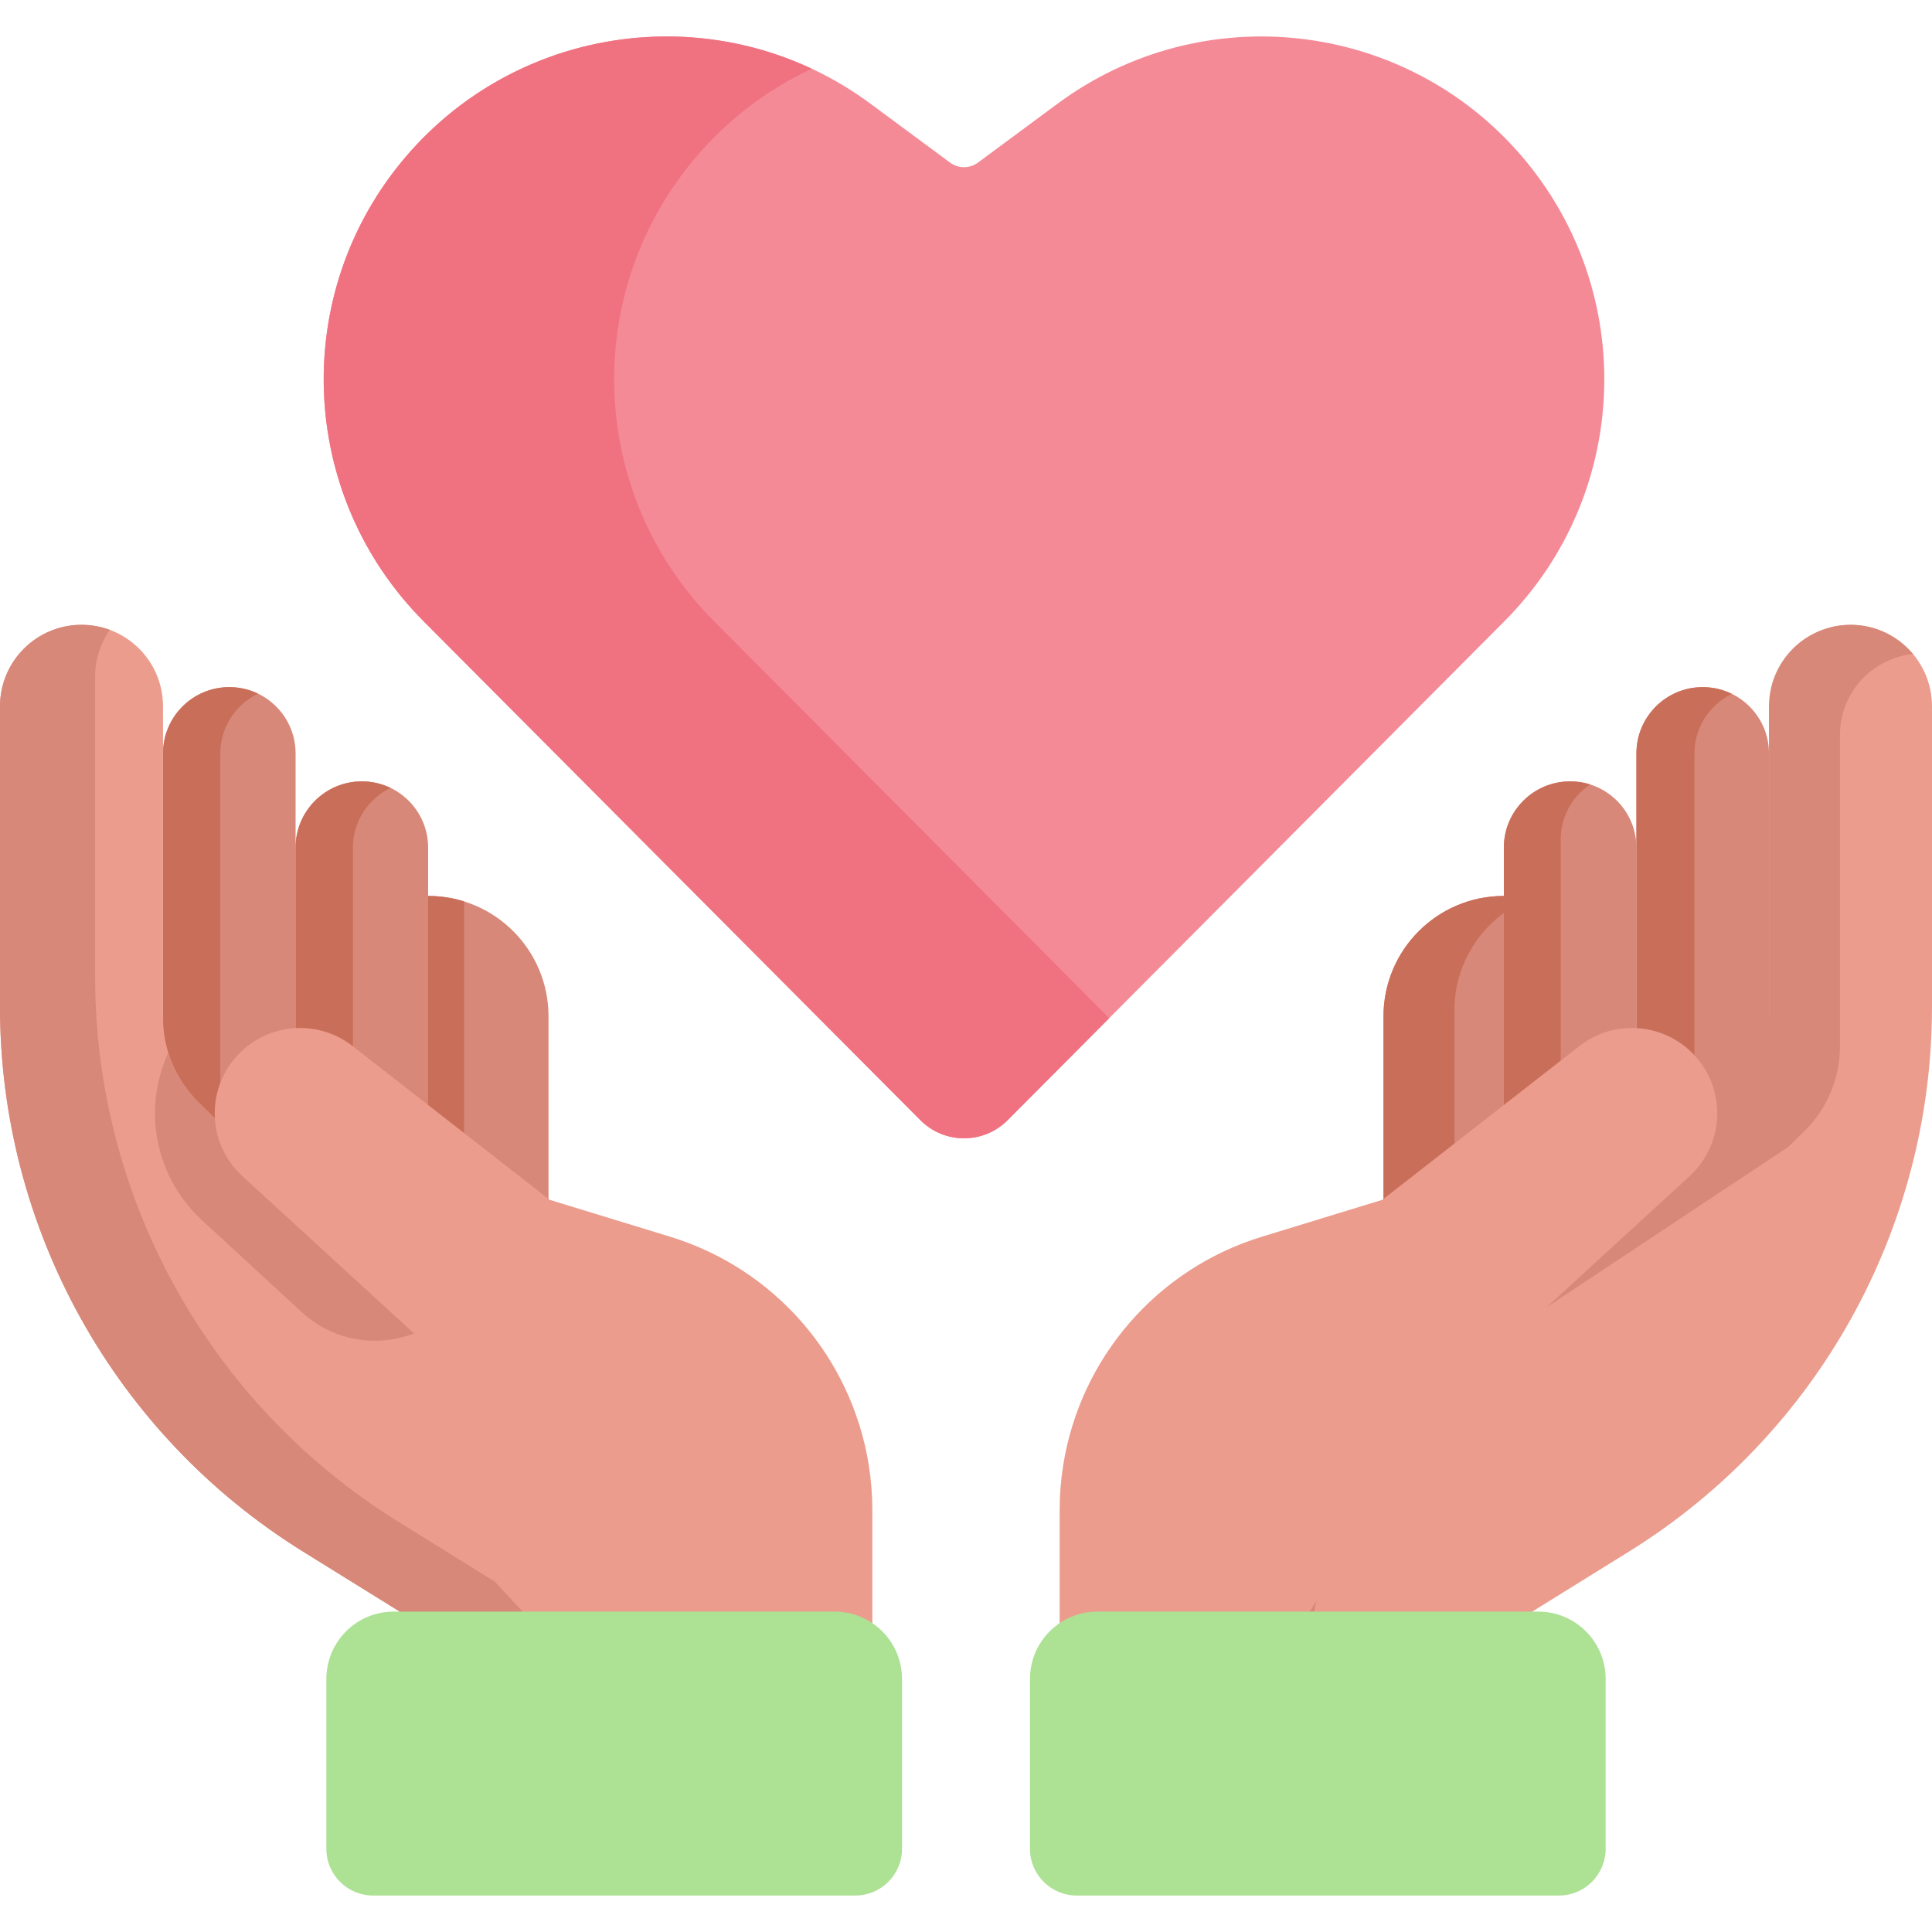 <svg id="Capa_2" enable-background="new 0 0 484.96 484.96" height="512" viewBox="0 0 484.96 484.96" width="512" xmlns="http://www.w3.org/2000/svg"><g><path d="m74.195 189.114c0-9.188-7.448-16.637-16.637-16.637-9.188 0-16.636 7.448-16.637 16.635v24.345 98.512h33.274z" fill="#d78878"/><path d="m107.468 224.894c16.687 0 30.215 13.528 30.215 30.215v43.837 24.327h-39.923v-98.379z" fill="#d78878"/><path d="m107.468 224.894h-9.708v98.379h18.714v-97.014c-2.845-.887-5.869-1.365-9.006-1.365z" fill="#c96e59"/><path d="m107.468 212.773c0-9.188-7.449-16.637-16.637-16.637s-16.637 7.448-16.637 16.637v99.198h33.274z" fill="#d78878"/><path d="m55.301 189.113c.001-6.608 3.886-12.311 9.469-14.995-2.179-1.048-4.633-1.64-7.212-1.64-9.188 0-16.636 7.448-16.637 16.635v24.345 98.513h14.38v-98.513z" fill="#c96e59"/><path d="m98.044 197.777c-2.179-1.047-4.634-1.641-7.213-1.641-9.188 0-16.637 7.448-16.637 16.637v99.198h14.38v-99.198c.001-6.609 3.887-12.312 9.47-14.996z" fill="#c96e59"/><g><g id="XMLID_442_"><g><path d="m177.16 380.276 23.68 63.34h-64.4l-36.1-39.08-24.25-15.05c-47.32-29.35-76.09-81.08-76.09-136.75v-75.43c0-11.31 9.16-20.47 20.46-20.47 5.65 0 10.76 2.29 14.47 5.99 3.7 3.71 5.99 8.83 5.99 14.48v78.17c0 7.94 3.18 15.55 8.83 21.13l4.15 4.08z" fill="#eb9c8d"/></g></g><path d="m160.316 436.094-36.1-39.08-24.25-15.05c-47.32-29.35-76.09-81.08-76.09-136.75v-75.43c0-4.34 1.383-8.377 3.683-11.687-2.208-.815-4.608-1.261-7.099-1.261-11.3 0-20.46 9.16-20.46 20.47v75.43c0 55.67 28.77 107.4 76.09 136.75l24.25 15.05 36.1 39.08h64.4l-2.812-7.522z" fill="#d78878"/><g id="XMLID_440_"><g><path d="m113.229 328.622-59.329-47.936-4.15-4.08c-3.518-3.474-6.077-7.736-7.508-12.373-2.181 4.742-3.342 9.934-3.342 15.223 0 10.191 4.31 19.98 11.815 26.848l25.057 23.085c10.672 9.831 27.198 9.493 37.457-.767z" fill="#d78878"/><path d="m218.97 379.066v55.04h-20.21l-75.51-81.67-62.4-57.19c-4.6-4.21-6.95-9.99-6.95-15.79 0-4.91 1.67-9.83 5.08-13.85 7.43-8.76 20.45-10.11 29.51-3.04l49.49 38.61 30.23 9.26c13.11 4.01 24.49 11.58 33.15 21.53 8.65 9.95 14.56 22.29 16.72 35.82.59 3.73.89 7.5.89 11.28z" fill="#eb9c8d"/></g></g><path d="m444.039 189.113c-.001-9.188-7.449-16.635-16.637-16.635s-16.637 7.448-16.637 16.637v134.159h33.274z" fill="#d78878"/><path d="m434.704 174.161c-2.202-1.075-4.687-1.684-7.302-1.684-9.188 0-16.637 7.448-16.637 16.637v134.159h14.564v-134.159c0-6.573 3.842-12.25 9.375-14.953z" fill="#c96e59"/><path d="m377.492 224.894c-16.687 0-30.215 13.528-30.215 30.215v43.837 50.702h47.727v-121.959z" fill="#d78878"/><path d="m365.085 348.109v-50.702-43.837c0-12.433 7.511-23.108 18.242-27.745l-5.835-.932c-16.687 0-30.215 13.528-30.215 30.215v43.837 50.702h47.727v-1.539h-29.919z" fill="#c96e59"/><path d="m410.765 212.773c0-9.188-7.448-16.637-16.637-16.637s-16.637 7.448-16.637 16.637v128.428h33.274z" fill="#d78878"/><path d="m391.758 339.145v-128.428c0-5.756 2.933-10.834 7.375-13.821-1.578-.496-3.264-.76-5.005-.76-9.188 0-16.637 7.448-16.637 16.637v128.428h33.274v-2.056z" fill="#c96e59"/><path d="m464.5 156.836c-1.655 0-3.255.218-4.795.589l-2.03 3.388-8.009 7.208v18.82 79.283l-22.265 25.305-13.59.7-92.203 61.168-20.66 95.26h61.43l22.24-44.02 24.25-15.05c47.32-29.35 76.09-81.08 76.09-136.75v-75.43c.002-11.311-9.158-20.471-20.458-20.471z" fill="#eb9c8d"/><path d="m339.42 360.516 109.45-72.61 4.15-4.08c5.65-5.58 8.83-13.19 8.83-21.13v-78.17c0-5.65 2.29-10.77 5.99-14.48 3.238-3.229 7.552-5.383 12.35-5.879-3.753-4.479-9.391-7.33-15.691-7.33-5.65 0-10.76 2.29-14.47 5.99-3.7 3.71-5.99 8.83-5.99 14.48v78.17c0 7.94-3.18 15.55-8.83 21.13l-4.15 4.08-109.45 72.61-20.66 95.26h19.376z" fill="#d78878"/><g id="XMLID_444_"><g><path d="m425.98 265.606c7.44 8.78 6.62 21.87-1.87 29.64l-62.4 57.19-60.76 96.12h-34.96v-41.13-28.36c0-3.78.3-7.55.89-11.28 4.31-27.07 23.66-49.33 49.87-57.35l30.23-9.26 49.49-38.61c3.9-3.05 8.54-4.53 13.16-4.53 6.08 0 12.12 2.59 16.35 7.57z" fill="#eb9c8d"/></g></g><g id="XMLID_436_"><g fill="#ade194"><path d="m403.04 421.446v42.63c0 6.478-5.252 11.73-11.73 11.73h-121.04c-6.478 0-11.73-5.252-11.73-11.73v-42.63c0-9.34 7.57-16.91 16.9-16.91h110.7c9.33 0 16.9 7.57 16.9 16.91z"/><path d="m226.42 421.446v42.63c0 6.478-5.252 11.73-11.73 11.73h-121.04c-6.478 0-11.73-5.252-11.73-11.73v-42.63c0-9.34 7.57-16.91 16.9-16.91h110.7c9.33 0 16.9 7.57 16.9 16.91z"/></g></g><path d="m231.033 281.184-124.702-125.242c-31.701-31.838-33.576-82.706-4.306-116.792 29.389-34.224 80.218-39.947 116.482-13.115l19.981 14.784c2.075 1.535 4.909 1.535 6.984 0l19.981-14.784c36.264-26.832 87.092-21.109 116.482 13.115 29.271 34.086 27.396 84.953-4.306 116.792l-124.702 125.242c-6.038 6.064-15.856 6.064-21.894 0z" fill="#f58a97"/><g><path d="m179.244 155.942c-31.701-31.838-33.576-82.705-4.306-116.792 8.2-9.549 18.071-16.873 28.826-21.896-34.326-16.08-76.155-7.897-101.74 21.896-29.271 34.086-27.396 84.953 4.306 116.792l124.702 125.241c6.038 6.064 15.856 6.064 21.895 0l25.509-25.62z" fill="#f07281"/></g></g></g></svg>
